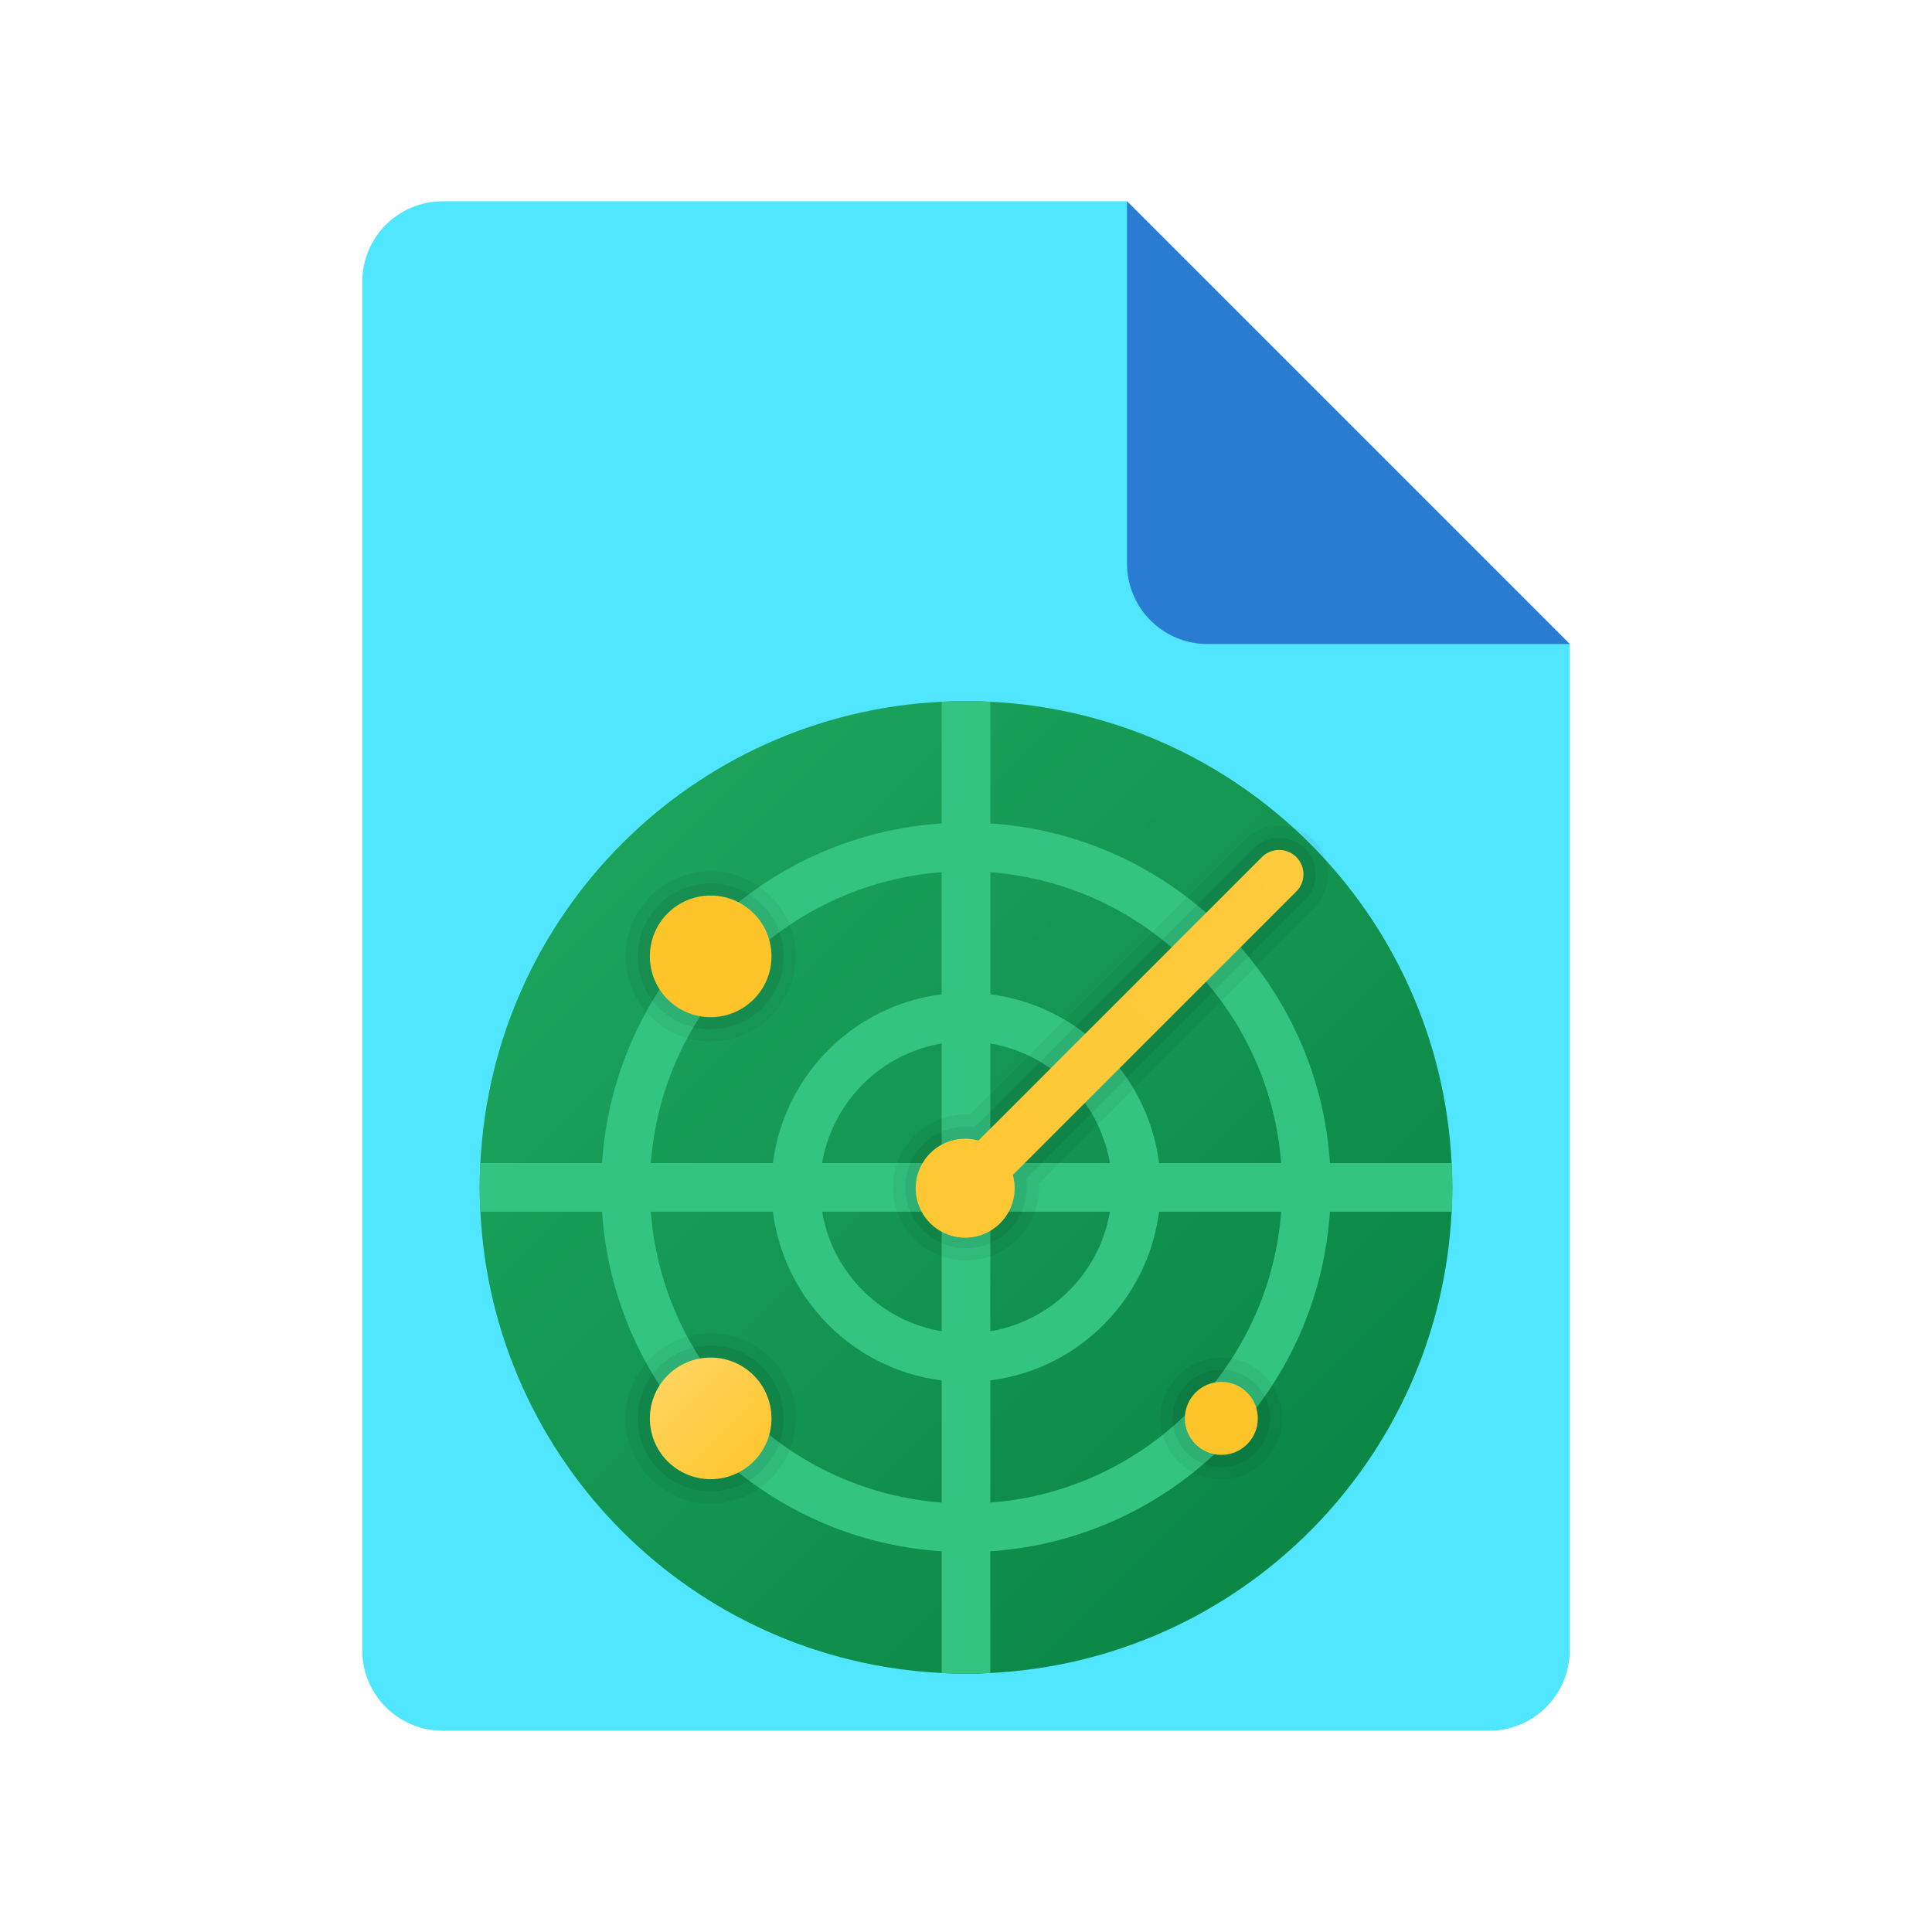 <?xml version="1.0" encoding="utf-8"?>
<svg width="48px" height="48px" viewBox="0 0 48 48" version="1.1" xmlns:xlink="http://www.w3.org/1999/xlink" xmlns="http://www.w3.org/2000/svg">
  <defs>
    <linearGradient gradientUnits="userSpaceOnUse" x1="0.529" y1="10.472" x2="5.6" y2="5.4" id="gradient_1">
      <stop offset="0%" stop-color="#3079D6" />
      <stop offset="100%" stop-color="#297CD2" />
    </linearGradient>
    <linearGradient gradientUnits="userSpaceOnUse" x1="-0.131" y1="-0.131" x2="25.818" y2="25.818" id="gradient_2">
      <stop offset="0%" stop-color="#21AD64" />
      <stop offset="100%" stop-color="#088242" />
    </linearGradient>
    <linearGradient gradientUnits="userSpaceOnUse" x1="0.263" y1="0.263" x2="2.036" y2="2.036" id="gradient_3">
      <stop offset="0%" stop-color="#FFD869" />
      <stop offset="100%" stop-color="#FEC52B" />
    </linearGradient>
    <linearGradient gradientUnits="userSpaceOnUse" x1="-0.368" y1="-0.368" x2="3.253" y2="3.253" id="gradient_4">
      <stop offset="0%" stop-color="#FFD869" />
      <stop offset="100%" stop-color="#FEC52B" />
    </linearGradient>
    <linearGradient gradientUnits="userSpaceOnUse" x1="0.414" y1="0.414" x2="3.508" y2="3.508" id="gradient_5">
      <stop offset="0%" stop-color="#FFD869" />
      <stop offset="100%" stop-color="#FEC52B" />
    </linearGradient>
    <linearGradient gradientUnits="userSpaceOnUse" x1="48.762" y1="-37.009" x2="-7.422" y2="16.668" id="gradient_6">
      <stop offset="0%" stop-color="#FFD869" />
      <stop offset="100%" stop-color="#FEC52B" />
    </linearGradient>
    <path d="M0 0L48 0L48 48L0 48L0 0Z" id="path_1" />
    <path d="M0 0L29 0L29 29L0 29L0 0Z" id="path_2" />
    <clipPath id="mask_1">
      <use xlink:href="#path_1" />
    </clipPath>
    <clipPath id="mask_2">
      <use xlink:href="#path_2" />
    </clipPath>
  </defs>
  <g id="File-Icon-2">
    <path d="M0 0L48 0L48 48L0 48L0 0Z" id="Background" fill="#FFFFFF" fill-opacity="0" fill-rule="evenodd" stroke="none" />
    <path d="M39 16L39 41C39 42.105 38.105 43 37 43L11 43C9.895 43 9 42.105 9 41L9 7C9 5.895 9.895 5 11 5L28 5L39 16L39 16Z" id="Shape" fill="#50E6FF" stroke="none" />
    <path d="M28 5L28 14C28 15.105 28.895 16 30 16L39 16L28 5L28 5Z" id="Shape" fill="url(#gradient_1)" stroke="none" />
  </g>
  <g id="Radar-Icon" transform="translate(9.5 15)">
    <path d="M0 0L29 0L29 29L0 29L0 0Z" id="Background" fill="#FFFFFF" fill-opacity="0" fill-rule="evenodd" stroke="none" />
    <path d="M26.583 14.5C26.583 14.699 26.577 14.905 26.565 15.104C26.258 21.302 21.302 26.258 15.104 26.565C14.905 26.577 14.699 26.583 14.5 26.583C14.301 26.583 14.095 26.577 13.896 26.565C7.698 26.258 2.742 21.302 2.435 15.104C2.423 14.905 2.417 14.699 2.417 14.5C2.417 14.301 2.423 14.095 2.435 13.896C2.742 7.698 7.698 2.742 13.896 2.435C14.095 2.423 14.301 2.417 14.5 2.417C14.699 2.417 14.905 2.423 15.104 2.435C21.302 2.742 26.258 7.698 26.565 13.896C26.577 14.095 26.583 14.301 26.583 14.5L26.583 14.5Z" id="Shape" fill="url(#gradient_2)" stroke="none" />
    <path d="M14.5 23.562C9.495 23.562 5.438 19.505 5.438 14.5C5.437 9.495 9.495 5.438 14.5 5.438C19.505 5.437 23.562 9.495 23.562 14.5C23.557 19.502 19.503 23.557 14.5 23.562L14.5 23.562ZM14.5 6.646C10.162 6.646 6.646 10.162 6.646 14.5C6.646 18.838 10.162 22.354 14.5 22.354C18.838 22.354 22.354 18.838 22.354 14.5C22.349 10.164 18.836 6.651 14.5 6.646L14.5 6.646Z" id="Shape" fill="#33C481" fill-rule="evenodd" stroke="none" />
    <path d="M14.5 19.333C11.831 19.333 9.667 17.169 9.667 14.5C9.667 11.831 11.831 9.667 14.5 9.667C17.169 9.667 19.333 11.831 19.333 14.5C19.33 17.168 17.168 19.33 14.5 19.333L14.5 19.333ZM14.5 10.875C12.498 10.875 10.875 12.498 10.875 14.5C10.875 16.502 12.498 18.125 14.5 18.125C16.502 18.125 18.125 16.502 18.125 14.5C18.123 12.499 16.501 10.877 14.5 10.875L14.5 10.875Z" id="Shape" fill="#33C481" fill-rule="evenodd" stroke="none" />
    <path d="M20.844 19.333C21.344 19.333 21.75 19.739 21.75 20.24C21.75 20.74 21.344 21.146 20.844 21.146C20.343 21.146 19.938 20.74 19.938 20.24C19.938 19.739 20.343 19.333 20.844 19.333M20.844 18.729C20.01 18.729 19.333 19.405 19.333 20.24C19.333 21.074 20.01 21.75 20.844 21.75C21.678 21.75 22.354 21.074 22.354 20.24C22.353 19.406 21.678 18.73 20.844 18.729L20.844 18.729Z" id="Shape" fill="#000000" fill-opacity="0.05" fill-rule="evenodd" stroke="none" />
    <path d="M20.844 19.333C21.344 19.333 21.75 19.739 21.75 20.24C21.75 20.74 21.344 21.146 20.844 21.146C20.343 21.146 19.938 20.74 19.938 20.24C19.938 19.739 20.343 19.333 20.844 19.333M20.844 19.031C20.176 19.031 19.635 19.572 19.635 20.24C19.635 20.907 20.176 21.448 20.844 21.448C21.511 21.448 22.052 20.907 22.052 20.24C22.051 19.573 21.511 19.032 20.844 19.031L20.844 19.031Z" id="Shape" fill="#000000" fill-opacity="0.07" fill-rule="evenodd" stroke="none" />
    <path d="M19.938 20.24C19.938 19.739 20.343 19.333 20.844 19.333C21.344 19.333 21.75 19.739 21.75 20.24C21.75 20.74 21.344 21.146 20.844 21.146C20.343 21.146 19.938 20.74 19.938 20.24Z" id="Circle" fill="url(#gradient_3)" fill-rule="evenodd" stroke="none" />
    <path d="M8.156 7.25C8.99 7.25 9.667 7.926 9.667 8.76C9.667 9.595 8.99 10.271 8.156 10.271C7.322 10.271 6.646 9.595 6.646 8.76C6.646 7.926 7.322 7.25 8.156 7.25M8.156 6.646C6.988 6.646 6.042 7.593 6.042 8.76C6.042 9.928 6.988 10.875 8.156 10.875C9.324 10.875 10.271 9.928 10.271 8.76C10.27 7.593 9.324 6.647 8.156 6.646L8.156 6.646Z" id="Shape" fill="#000000" fill-opacity="0.05" fill-rule="evenodd" stroke="none" />
    <path d="M8.156 7.25C8.99 7.25 9.667 7.926 9.667 8.76C9.667 9.595 8.99 10.271 8.156 10.271C7.322 10.271 6.646 9.595 6.646 8.76C6.646 7.926 7.322 7.25 8.156 7.25M8.156 6.948C7.155 6.948 6.344 7.759 6.344 8.76C6.344 9.761 7.155 10.573 8.156 10.573C9.157 10.573 9.969 9.761 9.969 8.76C9.968 7.76 9.157 6.949 8.156 6.948L8.156 6.948Z" id="Shape" fill="#000000" fill-opacity="0.07" fill-rule="evenodd" stroke="none" />
    <path d="M6.646 8.76C6.646 7.926 7.322 7.25 8.156 7.25C8.99 7.25 9.667 7.926 9.667 8.76C9.667 9.595 8.99 10.271 8.156 10.271C7.322 10.271 6.646 9.595 6.646 8.76Z" id="Circle" fill="url(#gradient_4)" fill-rule="evenodd" stroke="none" />
    <g id="Group" transform="translate(6.042 18.125)">
      <path d="M2.115 0.604C2.949 0.604 3.625 1.28 3.625 2.115C3.625 2.949 2.949 3.625 2.115 3.625C1.28 3.625 0.604 2.949 0.604 2.115C0.604 1.28 1.28 0.604 2.115 0.604M2.115 0C0.947 0 1.72853e-06 0.947 0 2.115C-1.72853e-06 3.282 0.947 4.229 2.115 4.229C3.282 4.229 4.229 3.282 4.229 2.115C4.228 0.947 3.282 0.001 2.115 0L2.115 0Z" id="Shape" fill="#000000" fill-opacity="0.05" fill-rule="evenodd" stroke="none" />
      <path d="M2.115 0.604C2.949 0.604 3.625 1.28 3.625 2.115C3.625 2.949 2.949 3.625 2.115 3.625C1.28 3.625 0.604 2.949 0.604 2.115C0.604 1.28 1.28 0.604 2.115 0.604M2.115 0.302C1.114 0.302 0.302 1.114 0.302 2.115C0.302 3.116 1.114 3.927 2.115 3.927C3.116 3.927 3.927 3.116 3.927 2.115C3.926 1.114 3.115 0.303 2.115 0.302L2.115 0.302Z" id="Shape" fill="#000000" fill-opacity="0.07" fill-rule="evenodd" stroke="none" />
      <path d="M0.604 2.115C0.604 1.28 1.28 0.604 2.115 0.604C2.949 0.604 3.625 1.28 3.625 2.115C3.625 2.949 2.949 3.625 2.115 3.625C1.28 3.625 0.604 2.949 0.604 2.115Z" id="Circle" fill="url(#gradient_5)" fill-rule="evenodd" stroke="none" />
    </g>
    <path d="M15.104 2.435L15.104 26.565C14.905 26.577 14.699 26.583 14.5 26.583C14.301 26.583 14.095 26.577 13.896 26.565L13.896 2.435C14.095 2.423 14.301 2.417 14.5 2.417C14.699 2.417 14.905 2.423 15.104 2.435L15.104 2.435Z" id="Shape" fill="#33C481" stroke="none" />
    <path d="M26.583 14.5C26.583 14.699 26.577 14.905 26.565 15.104L2.435 15.104C2.423 14.905 2.417 14.699 2.417 14.5C2.417 14.301 2.423 14.095 2.435 13.896L26.565 13.896C26.577 14.095 26.583 14.301 26.583 14.5L26.583 14.5Z" id="Shape" fill="#33C481" stroke="none" />
    <g id="Group" transform="translate(12.688 5.513)">
      <path d="M9.591 0.604C9.835 0.604 10.056 0.751 10.149 0.977C10.243 1.203 10.191 1.463 10.018 1.635L2.976 8.678C3.126 9.216 2.894 9.788 2.412 10.069C1.929 10.351 1.317 10.272 0.922 9.877C0.527 9.482 0.448 8.87 0.73 8.388C1.012 7.905 1.583 7.674 2.122 7.824L9.164 0.781C9.277 0.668 9.431 0.604 9.591 0.604M9.591 4.03325e-06C9.271 -0.001 8.963 0.127 8.737 0.354L1.913 7.178C1.879 7.176 1.846 7.174 1.812 7.174C0.811 7.174 1.15236e-06 7.986 0 8.987C-1.15236e-06 9.988 0.811 10.8 1.812 10.8C2.814 10.8 3.625 9.988 3.625 8.987C3.625 8.954 3.624 8.92 3.622 8.887L10.445 2.063C10.791 1.717 10.894 1.197 10.707 0.746C10.52 0.294 10.08 4.03325e-05 9.591 4.03325e-06L9.591 4.03325e-06Z" id="Shape" fill="#000000" fill-opacity="0.05" fill-rule="evenodd" stroke="none" />
      <path d="M9.591 0.604C9.835 0.604 10.056 0.751 10.149 0.977C10.243 1.203 10.191 1.463 10.018 1.635L2.976 8.678C3.126 9.216 2.894 9.788 2.412 10.069C1.929 10.351 1.317 10.272 0.922 9.877C0.527 9.482 0.448 8.87 0.73 8.388C1.012 7.905 1.583 7.674 2.122 7.824L9.164 0.781C9.277 0.668 9.431 0.604 9.591 0.604M9.591 0.302C9.351 0.301 9.12 0.397 8.95 0.568L2.024 7.494C1.954 7.482 1.883 7.477 1.812 7.477C0.978 7.477 0.302 8.153 0.302 8.987C0.302 9.821 0.978 10.497 1.812 10.497C2.647 10.497 3.323 9.821 3.323 8.987C3.323 8.916 3.317 8.845 3.306 8.775L10.232 1.849C10.491 1.59 10.569 1.2 10.428 0.862C10.288 0.523 9.958 0.302 9.591 0.302L9.591 0.302Z" id="Shape" fill="#000000" fill-opacity="0.07" fill-rule="evenodd" stroke="none" />
      <path d="M10.018 0.781C9.905 0.668 9.751 0.604 9.591 0.604C9.431 0.604 9.277 0.668 9.164 0.781L2.122 7.824C1.583 7.674 1.012 7.905 0.73 8.388C0.448 8.87 0.527 9.482 0.922 9.877C1.317 10.272 1.929 10.351 2.412 10.069C2.894 9.788 3.126 9.216 2.976 8.678L10.018 1.635C10.132 1.522 10.195 1.369 10.195 1.208C10.195 1.048 10.132 0.894 10.018 0.781L10.018 0.781Z" id="Shape" fill="url(#gradient_6)" stroke="none" />
    </g>
  </g>
</svg>